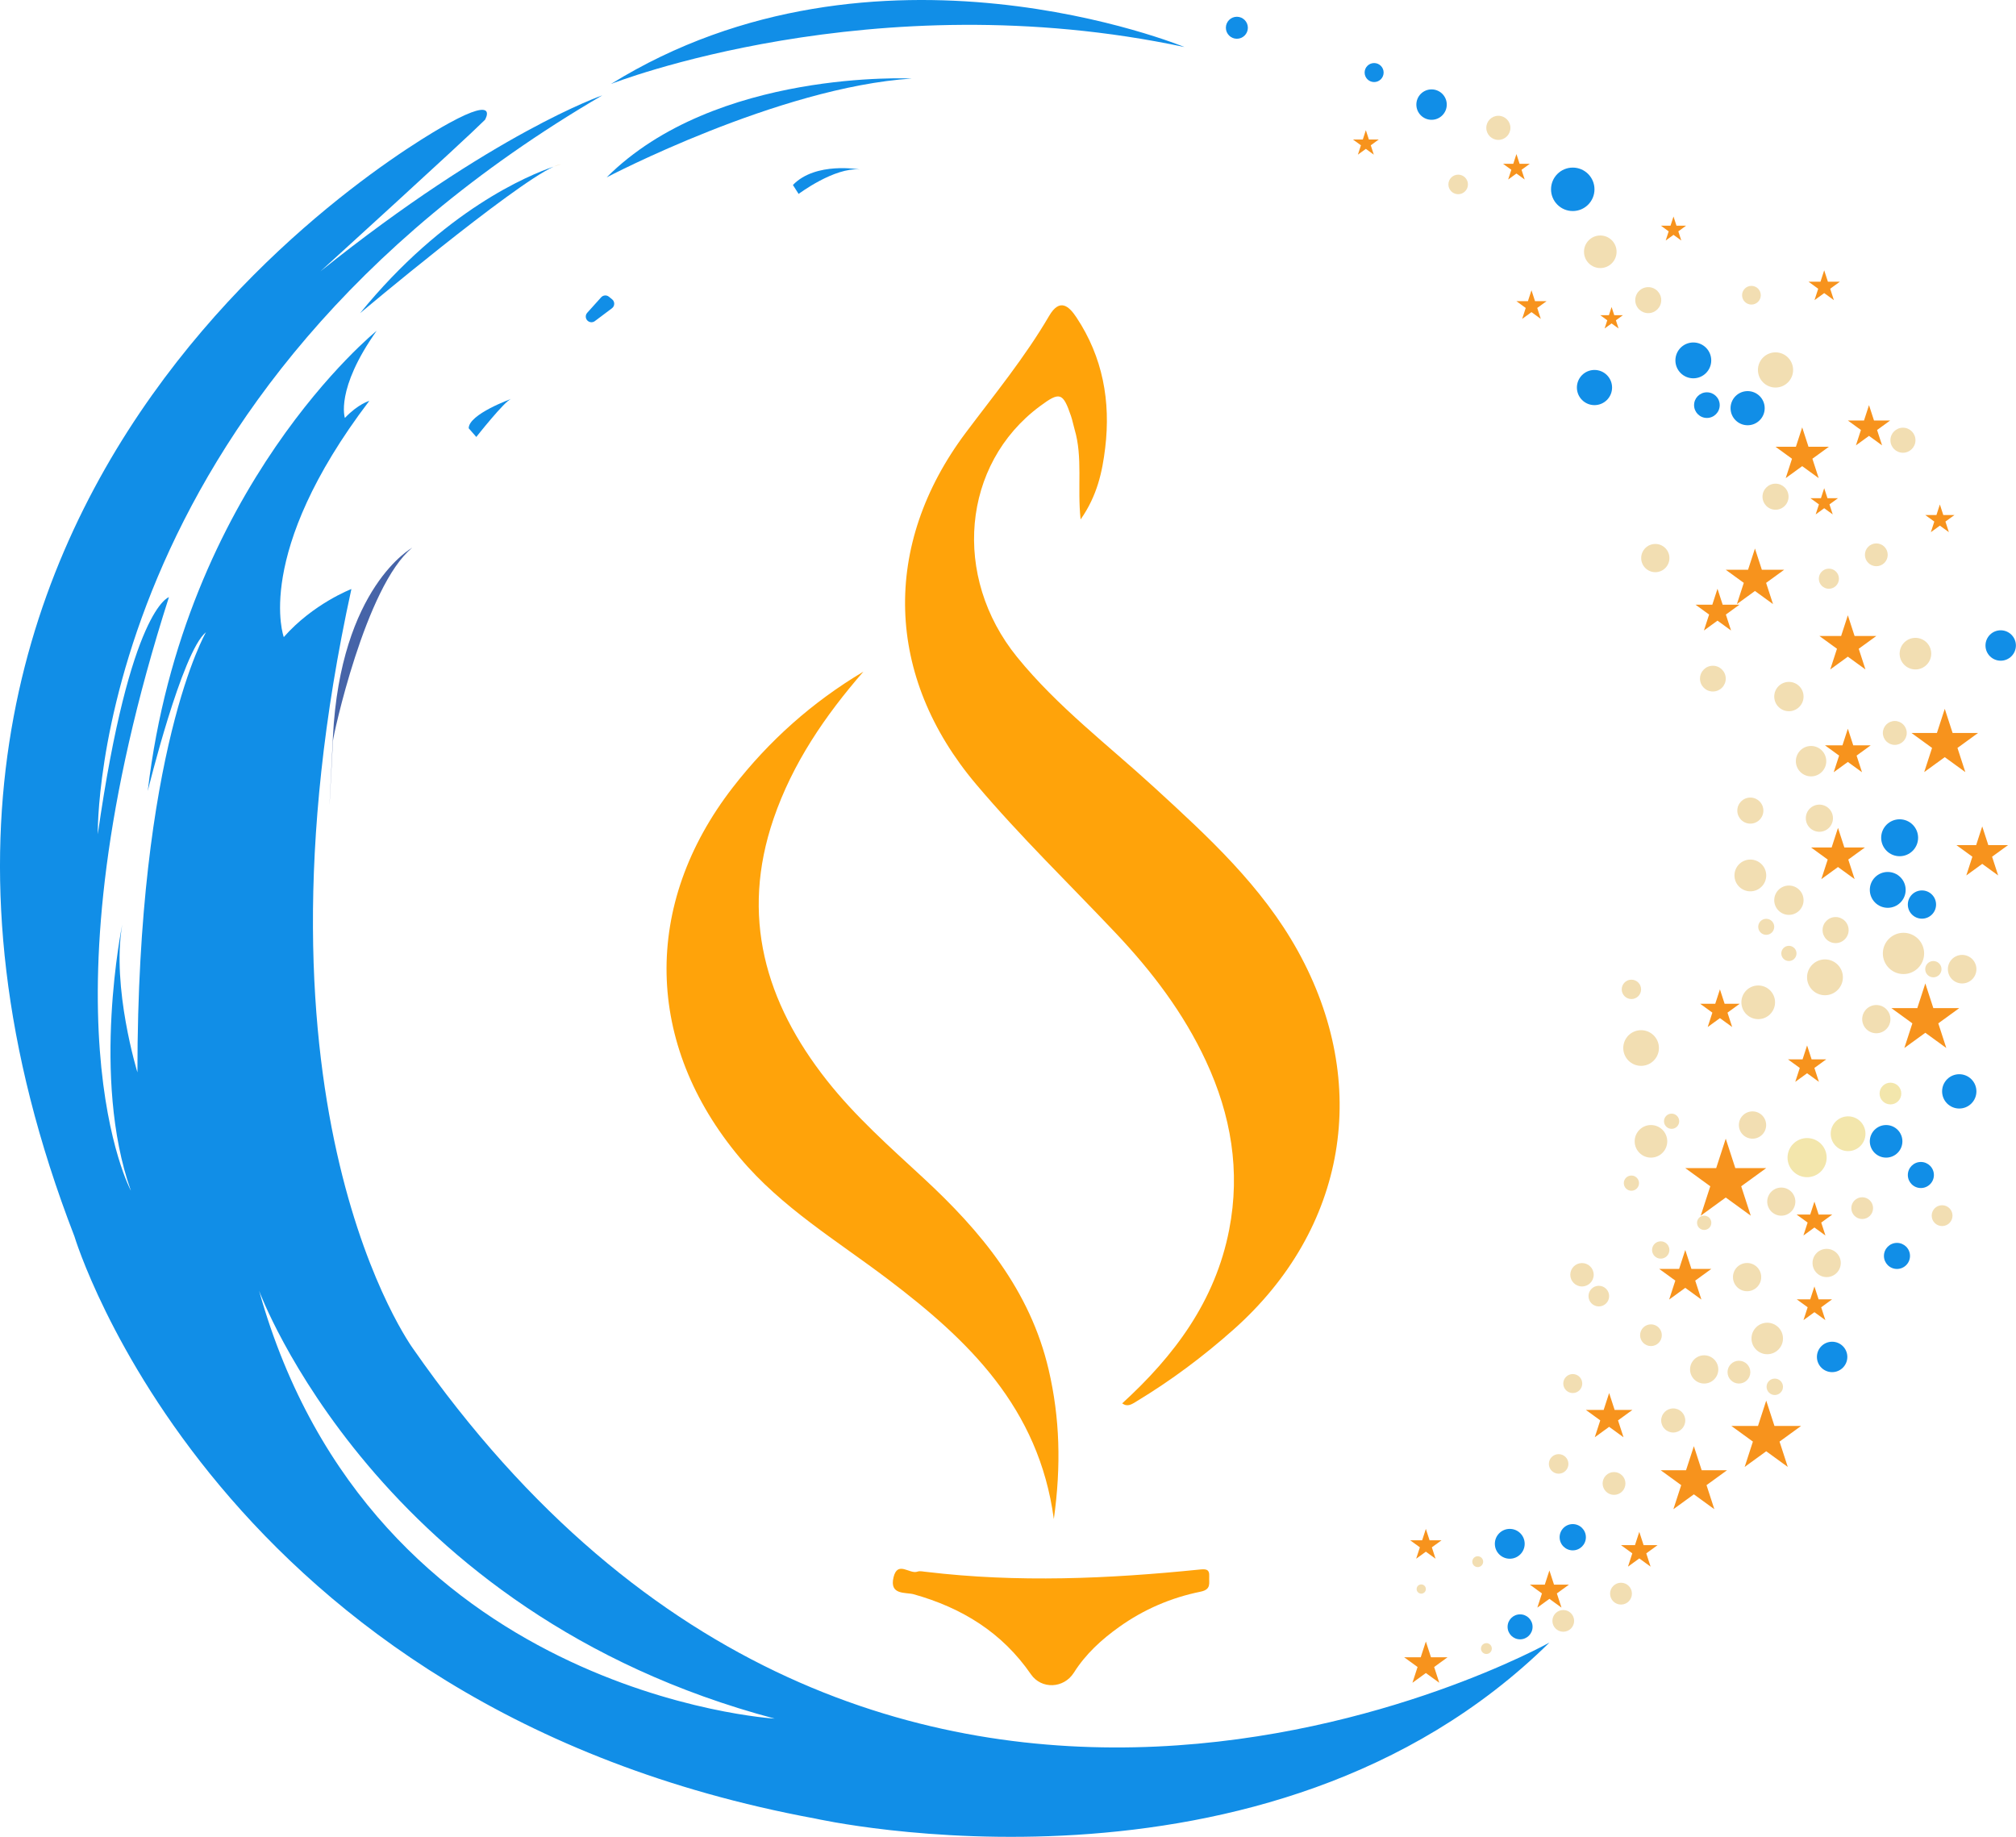 <?xml version="1.0" encoding="UTF-8" standalone="no"?><!DOCTYPE svg PUBLIC "-//W3C//DTD SVG 1.1//EN" "http://www.w3.org/Graphics/SVG/1.1/DTD/svg11.dtd"><svg width="100%" height="100%" viewBox="0 0 3270 2980" version="1.1" xmlns="http://www.w3.org/2000/svg" xmlns:xlink="http://www.w3.org/1999/xlink" xml:space="preserve" xmlns:serif="http://www.serif.com/" style="fill-rule:evenodd;clip-rule:evenodd;stroke-linejoin:round;stroke-miterlimit:2;"><g id="Layer-1" serif:id="Layer 1"><path d="M1256.59,2787.61c0,0 -653.111,-38.755 -836.367,-694.128c0,0 191.411,523.089 836.367,694.128m65.65,162.078c0,-0 732.883,165.605 1190.94,-285.4c-0,-0 -1087,608.494 -1842.79,-476.206c0,0 -285.4,-387.05 -100.417,-1232.69c0,0 -62.1,23.784 -109.666,77.962c-0,-0 -50.211,-134.778 138.733,-383.184c0,0 -18.494,5.289 -39.639,27.75c0,0 -15.855,-46.244 51.533,-141.378c0,0 -313.15,252.367 -371.288,746.539c-0,0 55.494,-226.605 94.472,-257.655c-0,-0 -111.211,190.705 -111.211,713.944c-0,0 -42.278,-137.416 -24.661,-239.594c-0,-0 -51.089,248.405 14.094,431.622c0,-0 -155.033,-286.283 61.661,-962.789c0,0 -62.95,17.178 -115.378,384.5c0,0 -14.111,-712.183 818.311,-1198.43c0,0 -177.055,60.778 -457.172,285.4c0,0 232.55,-211.405 266.906,-245.761c-0,0 23.783,-39.639 -58.139,5.284c-0,-0 -1083.47,576.094 -607.8,1805.79c-0,0 229.028,764.6 1201.51,944.295" style="fill:#118ee7;fill-rule:nonzero;"/><path d="M540.02,1202.04c0,-7.045 52.85,-251.928 128.606,-313.589c-0,-0 -116.272,63.422 -128.606,306.544c-12.333,243.117 0,7.045 0,7.045" style="fill:#4664a8;fill-rule:nonzero;"/><path d="M772.571,708.755c-0,0 45.805,-58.139 56.378,-61.661c-0,0 -68.711,24.667 -68.711,47.567l12.333,14.094Z" style="fill:#118ee7;fill-rule:nonzero;"/><path d="M898.004,270.305c7.734,-2.644 11.984,-3.75 11.984,-3.75c-2.839,0.128 -6.923,1.456 -11.984,3.75" style="fill:#f2deb2;fill-rule:nonzero;"/><path d="M584.065,507.916c-0,-0 246.761,-207.156 313.939,-237.611c-40.523,13.85 -177.828,70.433 -313.939,237.611" style="fill:#118ee7;fill-rule:nonzero;"/><path d="M1921.23,76.289c0,-0 -500.172,-206.456 -930.2,59.9c0,-0 424.578,-167.367 930.2,-59.9" style="fill:#118ee7;fill-rule:nonzero;"/><path d="M983.98,287.698c0,-0 278.356,-146.222 495.05,-160.317c0,0 -318.877,-15.855 -495.05,160.317" style="fill:#118ee7;fill-rule:nonzero;"/><path d="M1394.47,274.925c0,0 -71.35,-13.211 -108.344,25.106l9.244,14.533c0,0 58.139,-43.6 99.1,-39.639" style="fill:#118ee7;fill-rule:nonzero;"/><path d="M952.491,507.326c-3.805,4.228 -2.9,10.861 1.9,13.911c3.228,2.056 7.389,1.895 10.456,-0.4l27.767,-20.827c4.789,-3.589 4.927,-10.723 0.283,-14.495l-5.211,-4.239c-3.806,-3.089 -9.361,-2.655 -12.639,0.989l-22.556,25.061Z" style="fill:#118ee7;fill-rule:nonzero;"/><path d="M2459.68,488.529l15.095,10.966l-5.767,17.745l15.095,-10.967l15.1,10.967l-5.767,-17.745l15.094,-10.966l-18.661,-0l-5.766,-17.745l-5.761,17.745l-18.662,-0Z" style="fill:#f7931d;fill-rule:nonzero;"/><path d="M2614.03,497.979l-4.323,13.311l-14,-0l11.323,8.227l-4.323,13.312l11.323,-8.228l11.322,8.228l-4.322,-13.312l11.322,-8.227l-13.995,-0l-4.327,-13.311Z" style="fill:#f7931d;fill-rule:nonzero;"/><path d="M2701.81,390.104l12.645,-9.183l12.639,9.183l-4.828,-14.861l12.644,-9.189l-15.627,0l-4.828,-14.861l-4.833,14.861l-15.628,0l12.644,9.189l-4.828,14.861Z" style="fill:#f7931d;fill-rule:nonzero;"/><path d="M2943.17,486.839l15.728,-11.428l15.722,11.428l-6.006,-18.489l15.728,-11.423l-19.439,0l-6.005,-18.488l-6.012,18.488l-19.433,0l15.722,11.423l-6.005,18.489Z" style="fill:#f7931d;fill-rule:nonzero;"/><path d="M2906.69,744.076l-10.217,31.439l26.75,-19.428l26.745,19.428l-10.217,-31.439l26.744,-19.433l-33.061,-0l-10.211,-31.444l-10.217,31.444l-33.061,-0l26.745,19.433Z" style="fill:#f7931d;fill-rule:nonzero;"/><path d="M2958.9,791.815l-5.283,16.256l-17.089,-0l13.827,10.044l-5.283,16.256l13.828,-10.045l13.828,10.045l-5.284,-16.256l13.828,-10.044l-17.089,-0l-5.283,-16.256Z" style="fill:#f7931d;fill-rule:nonzero;"/><path d="M3010.36,722.385l21.205,-15.406l21.2,15.406l-8.1,-24.928l21.206,-15.4l-26.206,-0l-8.1,-24.928l-8.1,24.928l-26.211,-0l21.206,15.4l-8.1,24.928Z" style="fill:#f7931d;fill-rule:nonzero;"/><path d="M2777.4,980.832l-27.189,0l21.994,15.978l-8.4,25.861l21.995,-15.983l21.994,15.983l-8.4,-25.861l21.995,-15.978l-27.189,0l-8.4,-25.855l-8.4,25.855Z" style="fill:#f7931d;fill-rule:nonzero;"/><path d="M2817.3,979.845l29.283,-21.272l29.278,21.272l-11.184,-34.422l29.278,-21.272l-36.189,-0l-11.183,-34.422l-11.189,34.422l-36.189,-0l29.278,21.272l-11.183,34.422Z" style="fill:#f7931d;fill-rule:nonzero;"/><path d="M2979.62,1052.3l-10.9,33.55l28.538,-20.734l28.534,20.734l-10.9,-33.55l28.539,-20.734l-35.273,0l-10.9,-33.55l-10.9,33.55l-35.277,0l28.539,20.734Z" style="fill:#f7931d;fill-rule:nonzero;"/><path d="M3131.93,863.172l14.594,-10.6l14.589,10.6l-5.572,-17.156l14.589,-10.6l-18.034,0l-5.572,-17.155l-5.578,17.155l-18.033,0l14.589,10.6l-5.572,17.156Z" style="fill:#f7931d;fill-rule:nonzero;"/><path d="M2997.26,1181.96l-8.761,26.961l-28.35,-0l22.933,16.667l-8.756,26.961l22.934,-16.661l22.939,16.661l-8.761,-26.961l22.933,-16.667l-28.35,-0l-8.761,-26.961Z" style="fill:#f7931d;fill-rule:nonzero;"/><path d="M3154.45,1149.73l-12.734,39.189l-41.205,-0l33.333,24.222l-12.733,39.189l33.339,-24.222l33.333,24.222l-12.733,-39.189l33.339,-24.222l-41.206,-0l-12.733,-39.189Z" style="fill:#f7931d;fill-rule:nonzero;"/><path d="M2991.58,1374.6l-10.311,-31.733l-10.311,31.733l-33.367,-0l26.994,19.611l-10.311,31.733l26.995,-19.611l26.994,19.611l-10.311,-31.733l26.995,-19.611l-33.367,-0Z" style="fill:#f7931d;fill-rule:nonzero;"/><path d="M3173.41,1370.82l25.845,18.778l-9.873,30.383l25.845,-18.778l25.844,18.778l-9.872,-30.383l25.844,-18.778l-31.944,-0l-9.872,-30.384l-9.872,30.384l-31.945,-0Z" style="fill:#f7931d;fill-rule:nonzero;"/><path d="M3135.91,1635.16l-12.994,-40l-13,40l-42.056,0l34.028,24.723l-13,39.994l34.028,-24.717l34.022,24.717l-12.995,-39.994l34.023,-24.723l-42.056,0Z" style="fill:#f7931d;fill-rule:nonzero;"/><path d="M2824.28,1924.14l40.578,-29.483l-50.156,-0l-15.5,-47.7l-15.5,47.7l-50.156,-0l40.578,29.483l-15.5,47.7l40.578,-29.478l40.578,29.478l-15.5,-47.7Z" style="fill:#f7931d;fill-rule:nonzero;"/><path d="M2943.04,1949.03l-6.822,20.994l-22.073,0l17.856,12.973l-6.817,20.994l17.856,-12.978l17.855,12.978l-6.816,-20.994l17.855,-12.973l-22.072,0l-6.822,-20.994Z" style="fill:#f7931d;fill-rule:nonzero;"/><path d="M2789.77,1604.75l-7.583,23.328l-24.528,0l19.844,14.422l-7.577,23.328l19.844,-14.417l19.845,14.417l-7.578,-23.328l19.844,-14.422l-24.528,0l-7.583,-23.328Z" style="fill:#f7931d;fill-rule:nonzero;"/><path d="M2938.47,1718.28l-7.327,-22.55l-7.328,22.55l-23.706,0l19.178,13.939l-7.328,22.545l19.184,-13.934l19.183,13.934l-7.328,-22.545l19.183,-13.939l-23.711,0Z" style="fill:#f7931d;fill-rule:nonzero;"/><path d="M2943.04,2128.36l17.744,12.894l-6.778,-20.861l17.745,-12.894l-21.933,-0l-6.778,-20.856l-6.778,20.856l-21.933,-0l17.744,12.894l-6.778,20.861l17.745,-12.894Z" style="fill:#f7931d;fill-rule:nonzero;"/><path d="M2733.55,2027.46l-9.978,30.711l-32.294,0l26.128,18.978l-9.978,30.717l26.122,-18.984l26.128,18.984l-9.984,-30.717l26.128,-18.978l-32.294,0l-9.978,-30.711Z" style="fill:#f7931d;fill-rule:nonzero;"/><path d="M2610.07,2314.32l23.311,16.939l-8.905,-27.406l23.317,-16.939l-28.817,0l-8.906,-27.405l-8.905,27.405l-28.817,0l23.317,16.939l-8.906,27.406l23.311,-16.939Z" style="fill:#f7931d;fill-rule:nonzero;"/><path d="M2760.17,2384.77l-12.689,-39.045l-12.683,39.045l-41.056,-0l33.211,24.133l-12.683,39.045l33.211,-24.134l33.217,24.134l-12.689,-39.045l33.217,-24.133l-41.056,-0Z" style="fill:#f7931d;fill-rule:nonzero;"/><path d="M2878.21,2312.88l-13.35,-41.089l-13.35,41.089l-43.206,0l34.95,25.395l-13.35,41.089l34.956,-25.395l34.95,25.395l-13.35,-41.089l34.955,-25.395l-43.205,0Z" style="fill:#f7931d;fill-rule:nonzero;"/><path d="M2665.96,2506.23l-7,-21.55l-7,21.55l-22.661,-0l18.333,13.316l-7.006,21.55l18.334,-13.316l18.328,13.316l-7,-21.55l18.327,-13.316l-22.655,-0Z" style="fill:#f7931d;fill-rule:nonzero;"/><path d="M2291.02,2729.48l21.761,-15.811l21.761,15.811l-8.311,-25.583l21.756,-15.806l-26.895,-0l-8.311,-25.583l-8.311,25.583l-26.9,-0l21.761,15.806l-8.311,25.583Z" style="fill:#f7931d;fill-rule:nonzero;"/><path d="M2297.05,2528.26l15.728,-11.428l15.722,11.428l-6.005,-18.489l15.727,-11.422l-19.438,0l-6.006,-18.489l-6.006,18.489l-19.438,0l15.722,11.422l-6.006,18.489Z" style="fill:#f7931d;fill-rule:nonzero;"/><path d="M2513.17,2593.33l19.572,14.223l-7.477,-23.011l19.572,-14.223l-24.189,0l-7.478,-23.005l-7.478,23.005l-24.188,0l19.572,14.223l-7.478,23.011l19.572,-14.223Z" style="fill:#f7931d;fill-rule:nonzero;"/><path d="M2451.4,275.415l-5.122,15.756l13.405,-9.739l13.406,9.739l-5.122,-15.756l13.405,-9.739l-16.566,0l-5.123,-15.755l-5.122,15.755l-16.567,0l13.406,9.739Z" style="fill:#f7931d;fill-rule:nonzero;"/><path d="M2202.53,250.846l12.906,-9.372l12.905,9.372l-4.927,-15.172l12.9,-9.373l-15.95,0l-4.928,-15.172l-4.928,15.172l-15.95,0l12.9,9.373l-4.928,15.172Z" style="fill:#f7931d;fill-rule:nonzero;"/><path d="M2006.23,62.856c9.85,-0 17.839,-7.989 17.839,-17.839c-0,-9.85 -7.989,-17.839 -17.839,-17.839c-9.85,-0 -17.839,7.989 -17.839,17.839c0,9.85 7.989,17.839 17.839,17.839" style="fill:#118ee7;fill-rule:nonzero;"/><path d="M2228.87,133.105c8.511,0 15.417,-6.9 15.417,-15.416c-0,-8.512 -6.906,-15.417 -15.417,-15.417c-8.511,-0 -15.417,6.905 -15.417,15.417c0,8.516 6.906,15.416 15.417,15.416" style="fill:#118ee7;fill-rule:nonzero;"/><path d="M2322.03,194.326c13.623,-0 24.661,-11.045 24.661,-24.667c0,-13.617 -11.038,-24.661 -24.661,-24.661c-13.622,-0 -24.666,11.044 -24.666,24.661c-0,13.622 11.044,24.667 24.666,24.667" style="fill:#118ee7;fill-rule:nonzero;"/><path d="M2430.37,226.918c10.806,-0 19.567,-8.761 19.567,-19.561c-0,-10.806 -8.761,-19.567 -19.567,-19.567c-10.806,0 -19.561,8.761 -19.561,19.567c-0,10.8 8.755,19.561 19.561,19.561" style="fill:#f2deb2;fill-rule:nonzero;"/><path d="M2365.19,315.005c8.755,0 15.855,-7.1 15.855,-15.855c0,-8.756 -7.1,-15.856 -15.855,-15.856c-8.756,0 -15.856,7.1 -15.856,15.856c0,8.755 7.1,15.855 15.856,15.855" style="fill:#f2deb2;fill-rule:nonzero;"/><path d="M2551.05,342.312c19.462,0 35.234,-15.777 35.234,-35.233c-0,-19.461 -15.772,-35.239 -35.234,-35.239c-19.461,0 -35.233,15.778 -35.233,35.239c0,19.456 15.772,35.233 35.233,35.233" style="fill:#118ee7;fill-rule:nonzero;"/><path d="M2569.29,408.378c-0,14.594 11.833,26.428 26.427,26.428c14.595,-0 26.423,-11.834 26.423,-26.428c-0,-14.594 -11.828,-26.428 -26.423,-26.428c-14.594,0 -26.427,11.834 -26.427,26.428" style="fill:#f2deb2;fill-rule:nonzero;"/><path d="M2673.49,507.916c11.639,-0 21.078,-9.439 21.078,-21.078c-0,-11.639 -9.439,-21.078 -21.078,-21.078c-11.639,0 -21.078,9.439 -21.078,21.078c0,11.639 9.439,21.078 21.078,21.078" style="fill:#f2deb2;fill-rule:nonzero;"/><path d="M2586.29,600.064c-15.755,-0 -28.533,12.772 -28.533,28.533c0,15.755 12.778,28.528 28.533,28.528c15.756,-0 28.534,-12.773 28.534,-28.528c-0,-15.761 -12.778,-28.533 -28.534,-28.533" style="fill:#118ee7;fill-rule:nonzero;"/><path d="M2684.95,882.287c-12.65,-0 -22.9,10.255 -22.9,22.9c-0,12.65 10.25,22.905 22.9,22.905c12.65,0 22.9,-10.255 22.9,-22.905c-0,-12.645 -10.25,-22.9 -22.9,-22.9" style="fill:#f2deb2;fill-rule:nonzero;"/><path d="M2717.54,584.552c0,16.055 13.017,29.067 29.067,29.067c16.056,-0 29.072,-13.012 29.072,-29.067c0,-16.056 -13.016,-29.067 -29.072,-29.067c-16.05,0 -29.067,13.011 -29.067,29.067" style="fill:#118ee7;fill-rule:nonzero;"/><path d="M2747.83,657.127c0,11.489 9.311,20.795 20.795,20.795c11.489,-0 20.8,-9.306 20.8,-20.795c-0,-11.483 -9.311,-20.794 -20.8,-20.794c-11.484,-0 -20.795,9.311 -20.795,20.794" style="fill:#118ee7;fill-rule:nonzero;"/><path d="M2834.69,689.756c15.289,0 27.689,-12.394 27.689,-27.689c0,-15.288 -12.4,-27.683 -27.689,-27.683c-15.289,0 -27.689,12.395 -27.689,27.683c0,15.295 12.4,27.689 27.689,27.689" style="fill:#118ee7;fill-rule:nonzero;"/><path d="M2879.94,628.596c15.756,-0 28.534,-12.772 28.534,-28.534c-0,-15.755 -12.778,-28.533 -28.534,-28.533c-15.755,0 -28.533,12.778 -28.533,28.533c-0,15.762 12.778,28.534 28.533,28.534" style="fill:#f2deb2;fill-rule:nonzero;"/><path d="M2840.86,494.012c8.378,0 15.167,-6.788 15.167,-15.166c-0,-8.372 -6.789,-15.161 -15.167,-15.161c-8.378,-0 -15.166,6.789 -15.166,15.161c-0,8.378 6.788,15.166 15.166,15.166" style="fill:#f2deb2;fill-rule:nonzero;"/><path d="M2879.94,784.511c-11.678,-0 -21.139,9.466 -21.139,21.139c0,11.677 9.461,21.144 21.139,21.144c11.678,0 21.139,-9.467 21.139,-21.144c0,-11.673 -9.461,-21.139 -21.139,-21.139" style="fill:#f2deb2;fill-rule:nonzero;"/><path d="M3086.62,734.36c11.222,-0 20.316,-9.095 20.316,-20.317c0,-11.222 -9.094,-20.322 -20.316,-20.322c-11.223,-0 -20.323,9.1 -20.323,20.322c0,11.222 9.1,20.317 20.323,20.317" style="fill:#f2deb2;fill-rule:nonzero;"/><path d="M3043.43,881.406c-10.216,0 -18.5,8.284 -18.5,18.5c0,10.217 8.284,18.495 18.5,18.495c10.217,-0 18.5,-8.278 18.5,-18.495c0,-10.216 -8.283,-18.5 -18.5,-18.5" style="fill:#f2deb2;fill-rule:nonzero;"/><path d="M2950.18,938.664c0,9.011 7.306,16.311 16.317,16.311c9.005,-0 16.311,-7.3 16.311,-16.311c-0,-9.012 -7.306,-16.317 -16.311,-16.317c-9.011,-0 -16.317,7.305 -16.317,16.317" style="fill:#f2deb2;fill-rule:nonzero;"/><path d="M2778.32,1079.85c-11.538,-0 -20.888,9.356 -20.888,20.889c-0,11.539 9.35,20.889 20.888,20.889c11.539,-0 20.889,-9.35 20.889,-20.889c0,-11.533 -9.35,-20.889 -20.889,-20.889" style="fill:#f2deb2;fill-rule:nonzero;"/><path d="M2877.86,1129.81c0,13.134 10.65,23.784 23.784,23.784c13.133,-0 23.783,-10.65 23.783,-23.784c0,-13.133 -10.65,-23.783 -23.783,-23.783c-13.134,0 -23.784,10.65 -23.784,23.783" style="fill:#f2deb2;fill-rule:nonzero;"/><path d="M3106.88,1085.85c14.15,0 25.622,-11.472 25.622,-25.628c0,-14.15 -11.472,-25.622 -25.622,-25.622c-14.15,0 -25.622,11.472 -25.622,25.622c-0,14.156 11.472,25.628 25.622,25.628" style="fill:#f2deb2;fill-rule:nonzero;"/><path d="M3245.18,1071.67c13.622,-0 24.661,-11.045 24.661,-24.667c0,-13.617 -11.039,-24.661 -24.661,-24.661c-13.622,-0 -24.666,11.044 -24.666,24.661c-0,13.622 11.044,24.667 24.666,24.667" style="fill:#118ee7;fill-rule:nonzero;"/><path d="M3054.03,1188.83c0,10.706 8.678,19.378 19.378,19.378c10.706,-0 19.378,-8.672 19.378,-19.378c-0,-10.705 -8.672,-19.378 -19.378,-19.378c-10.7,0 -19.378,8.673 -19.378,19.378" style="fill:#f2deb2;fill-rule:nonzero;"/><path d="M2912.93,1234.63c0,13.622 11.044,24.667 24.667,24.667c13.622,-0 24.661,-11.045 24.661,-24.667c-0,-13.622 -11.039,-24.661 -24.661,-24.661c-13.623,0 -24.667,11.039 -24.667,24.661" style="fill:#f2deb2;fill-rule:nonzero;"/><path d="M2839.1,1335.94c11.678,0 21.139,-9.466 21.139,-21.139c-0,-11.677 -9.461,-21.144 -21.139,-21.144c-11.678,-0 -21.139,9.467 -21.139,21.144c0,11.673 9.461,21.139 21.139,21.139" style="fill:#f2deb2;fill-rule:nonzero;"/><path d="M2951.09,1349.15c12.161,0 22.022,-9.861 22.022,-22.022c0,-12.161 -9.861,-22.022 -22.022,-22.022c-12.161,-0 -22.022,9.861 -22.022,22.022c-0,12.161 9.861,22.022 22.022,22.022" style="fill:#f2deb2;fill-rule:nonzero;"/><path d="M3081.26,1328.89c-16.539,0 -29.95,13.411 -29.95,29.95c-0,16.539 13.411,29.95 29.95,29.95c16.538,0 29.95,-13.411 29.95,-29.95c-0,-16.539 -13.412,-29.95 -29.95,-29.95" style="fill:#118ee7;fill-rule:nonzero;"/><path d="M3032.89,1443.4c0,16.056 13.017,29.067 29.067,29.067c16.055,0 29.072,-13.011 29.072,-29.067c0,-16.055 -13.017,-29.066 -29.072,-29.066c-16.05,-0 -29.067,13.011 -29.067,29.066" style="fill:#118ee7;fill-rule:nonzero;"/><path d="M3117.45,1444.28c-12.65,-0 -22.9,10.255 -22.9,22.9c0,12.65 10.25,22.905 22.9,22.905c12.65,0 22.9,-10.255 22.9,-22.905c0,-12.645 -10.25,-22.9 -22.9,-22.9" style="fill:#118ee7;fill-rule:nonzero;"/><path d="M2901.64,1483.92c13.134,0 23.784,-10.65 23.784,-23.783c-0,-13.133 -10.65,-23.783 -23.784,-23.783c-13.133,-0 -23.783,10.65 -23.783,23.783c-0,13.133 10.65,23.783 23.783,23.783" style="fill:#f2deb2;fill-rule:nonzero;"/><path d="M2839.1,1445.74c14.228,0 25.767,-11.533 25.767,-25.767c-0,-14.227 -11.539,-25.761 -25.767,-25.761c-14.228,0 -25.767,11.534 -25.767,25.761c0,14.234 11.539,25.767 25.767,25.767" style="fill:#f2deb2;fill-rule:nonzero;"/><path d="M2864.86,1490.31c-7.177,-0 -12.994,5.816 -12.994,12.994c0,7.178 5.817,12.994 12.994,12.994c7.178,0 12.995,-5.816 12.995,-12.994c-0,-7.178 -5.817,-12.994 -12.995,-12.994" style="fill:#f2deb2;fill-rule:nonzero;"/><path d="M2901.64,1534.13c-6.811,-0 -12.333,5.522 -12.333,12.333c-0,6.811 5.522,12.328 12.333,12.328c6.811,0 12.334,-5.517 12.334,-12.328c-0,-6.811 -5.523,-12.333 -12.334,-12.333" style="fill:#f2deb2;fill-rule:nonzero;"/><path d="M2998.53,1508.59c0,-11.677 -9.466,-21.138 -21.139,-21.138c-11.677,-0 -21.144,9.461 -21.144,21.138c0,11.678 9.467,21.139 21.144,21.139c11.673,0 21.139,-9.461 21.139,-21.139" style="fill:#f2deb2;fill-rule:nonzero;"/><path d="M3087.5,1579.94c18.489,-0 33.472,-14.989 33.472,-33.472c0,-18.489 -14.983,-33.472 -33.472,-33.472c-18.489,-0 -33.472,14.983 -33.472,33.472c-0,18.483 14.983,33.472 33.472,33.472" style="fill:#f2deb2;fill-rule:nonzero;"/><path d="M3182.64,1548.86c-12.789,-0 -23.156,10.366 -23.156,23.155c0,12.789 10.367,23.156 23.156,23.156c12.788,-0 23.155,-10.367 23.155,-23.156c0,-12.789 -10.367,-23.155 -23.155,-23.155" style="fill:#f2deb2;fill-rule:nonzero;"/><path d="M3135.95,1558.8c-7.3,-0 -13.211,5.917 -13.211,13.211c0,7.3 5.911,13.217 13.211,13.217c7.295,-0 13.212,-5.917 13.212,-13.217c-0,-7.294 -5.917,-13.211 -13.212,-13.211" style="fill:#f2deb2;fill-rule:nonzero;"/><path d="M2989.22,1585.22c-0,-16.056 -13.017,-29.067 -29.067,-29.067c-16.056,-0 -29.072,13.011 -29.072,29.067c-0,16.055 13.016,29.066 29.072,29.066c16.05,0 29.067,-13.011 29.067,-29.066" style="fill:#f2deb2;fill-rule:nonzero;"/><path d="M3043.43,1675.95c12.65,-0 22.906,-10.256 22.906,-22.906c-0,-12.644 -10.256,-22.9 -22.906,-22.9c-12.65,0 -22.9,10.256 -22.9,22.9c0,12.65 10.25,22.906 22.9,22.906" style="fill:#f2deb2;fill-rule:nonzero;"/><path d="M2851.87,1598.44c-15.083,-0 -27.305,12.228 -27.305,27.305c-0,15.084 12.222,27.311 27.305,27.311c15.083,0 27.306,-12.227 27.306,-27.311c-0,-15.077 -12.223,-27.305 -27.306,-27.305" style="fill:#f2deb2;fill-rule:nonzero;"/><path d="M2646.19,1620.46c8.672,-0 15.705,-7.033 15.705,-15.706c0,-8.677 -7.033,-15.705 -15.705,-15.705c-8.672,-0 -15.706,7.028 -15.706,15.705c0,8.673 7.034,15.706 15.706,15.706" style="fill:#f2deb2;fill-rule:nonzero;"/><path d="M2632.97,1699.88c0,15.973 12.95,28.923 28.922,28.923c15.978,-0 28.928,-12.95 28.928,-28.923c0,-15.972 -12.95,-28.922 -28.928,-28.922c-15.972,0 -28.922,12.95 -28.922,28.922" style="fill:#f2deb2;fill-rule:nonzero;"/><path d="M2677.9,1877.67c14.594,-0 26.427,-11.833 26.427,-26.428c0,-14.594 -11.833,-26.422 -26.427,-26.422c-14.595,-0 -26.428,11.828 -26.428,26.422c-0,14.595 11.833,26.428 26.428,26.428" style="fill:#f2deb2;fill-rule:nonzero;"/><path d="M2820.48,1824.82c0,12.228 9.911,22.133 22.139,22.133c12.222,0 22.133,-9.905 22.133,-22.133c0,-12.228 -9.911,-22.139 -22.133,-22.139c-12.228,-0 -22.139,9.911 -22.139,22.139" style="fill:#f2deb2;fill-rule:nonzero;"/><path d="M2931.15,1845.95c-17.522,-0 -31.728,14.205 -31.728,31.728c0,17.522 14.206,31.722 31.728,31.722c17.522,-0 31.728,-14.2 31.728,-31.722c-0,-17.523 -14.206,-31.728 -31.728,-31.728" style="fill:#f3e6ac;fill-rule:nonzero;"/><path d="M3025.84,1838.91c0,-15.567 -12.617,-28.189 -28.189,-28.189c-15.567,0 -28.189,12.622 -28.189,28.189c0,15.567 12.622,28.189 28.189,28.189c15.572,-0 28.189,-12.622 28.189,-28.189" style="fill:#f3e6ac;fill-rule:nonzero;"/><path d="M3059.32,1877.67c14.595,-0 26.428,-11.833 26.428,-26.428c0,-14.594 -11.833,-26.422 -26.428,-26.422c-14.594,-0 -26.427,11.828 -26.427,26.422c-0,14.595 11.833,26.428 26.427,26.428" style="fill:#118ee7;fill-rule:nonzero;"/><path d="M3066.34,1791.35c9.727,0 17.616,-7.888 17.616,-17.616c0,-9.734 -7.889,-17.617 -17.616,-17.617c-9.728,0 -17.617,7.883 -17.617,17.617c-0,9.728 7.889,17.616 17.617,17.616" style="fill:#f3e6ac;fill-rule:nonzero;"/><path d="M3205.79,1770.21c0,-15.367 -12.461,-27.828 -27.828,-27.828c-15.366,-0 -27.828,12.461 -27.828,27.828c0,15.366 12.462,27.828 27.828,27.828c15.367,-0 27.828,-12.462 27.828,-27.828" style="fill:#118ee7;fill-rule:nonzero;"/><path d="M3115.69,1927c11.678,0 21.139,-9.466 21.139,-21.139c-0,-11.677 -9.461,-21.144 -21.139,-21.144c-11.678,-0 -21.139,9.467 -21.139,21.144c0,11.673 9.461,21.139 21.139,21.139" style="fill:#118ee7;fill-rule:nonzero;"/><path d="M3020.53,1977.24c9.744,-0 17.644,-7.9 17.644,-17.645c0,-9.739 -7.9,-17.639 -17.644,-17.639c-9.744,0 -17.644,7.9 -17.644,17.639c-0,9.745 7.9,17.645 17.644,17.645" style="fill:#f2deb2;fill-rule:nonzero;"/><path d="M2912.11,1949.03c-0,-12.594 -10.211,-22.806 -22.806,-22.806c-12.594,0 -22.811,10.212 -22.811,22.806c0,12.594 10.217,22.806 22.811,22.806c12.595,-0 22.806,-10.212 22.806,-22.806" style="fill:#f2deb2;fill-rule:nonzero;"/><path d="M2633.85,1919.07c0,6.811 5.522,12.333 12.333,12.333c6.812,-0 12.334,-5.522 12.334,-12.333c-0,-6.812 -5.522,-12.334 -12.334,-12.334c-6.811,0 -12.333,5.522 -12.333,12.334" style="fill:#f2deb2;fill-rule:nonzero;"/><path d="M2711.37,1806.32c-6.811,-0 -12.333,5.522 -12.333,12.333c-0,6.811 5.522,12.328 12.333,12.328c6.811,-0 12.333,-5.517 12.333,-12.328c0,-6.811 -5.522,-12.333 -12.333,-12.333" style="fill:#f2deb2;fill-rule:nonzero;"/><path d="M2775.82,1983.38c0,-6.406 -5.194,-11.6 -11.6,-11.6c-6.405,-0 -11.6,5.194 -11.6,11.6c0,6.406 5.195,11.6 11.6,11.6c6.406,-0 11.6,-5.194 11.6,-11.6" style="fill:#f2deb2;fill-rule:nonzero;"/><path d="M2693.74,2041.52c7.761,0 14.056,-6.294 14.056,-14.055c-0,-7.761 -6.295,-14.056 -14.056,-14.056c-7.761,0 -14.055,6.295 -14.055,14.056c-0,7.761 6.294,14.055 14.055,14.055" style="fill:#f2deb2;fill-rule:nonzero;"/><path d="M2585.01,2067.66c0,-10.484 -8.5,-18.978 -18.977,-18.978c-10.484,-0 -18.984,8.494 -18.984,18.978c0,10.483 8.5,18.978 18.984,18.978c10.477,-0 18.977,-8.495 18.977,-18.978" style="fill:#f2deb2;fill-rule:nonzero;"/><path d="M2593.33,2085.56c-9.245,-0 -16.739,7.494 -16.739,16.738c-0,9.239 7.494,16.734 16.739,16.734c9.244,-0 16.739,-7.495 16.739,-16.734c-0,-9.244 -7.495,-16.738 -16.739,-16.738" style="fill:#f2deb2;fill-rule:nonzero;"/><path d="M2695.51,2165.72c0,-9.728 -7.889,-17.617 -17.616,-17.617c-9.728,0 -17.617,7.889 -17.617,17.617c0,9.728 7.889,17.617 17.617,17.617c9.727,-0 17.616,-7.889 17.616,-17.617" style="fill:#f2deb2;fill-rule:nonzero;"/><path d="M2856.72,2071.47c0,-12.65 -10.255,-22.9 -22.905,-22.9c-12.645,-0 -22.9,10.25 -22.9,22.9c-0,12.65 10.255,22.905 22.9,22.905c12.65,0 22.905,-10.255 22.905,-22.905" style="fill:#f2deb2;fill-rule:nonzero;"/><path d="M2939.97,2048.56c0,12.65 10.256,22.9 22.9,22.9c12.65,0 22.906,-10.25 22.906,-22.9c0,-12.65 -10.256,-22.905 -22.906,-22.905c-12.644,-0 -22.9,10.255 -22.9,22.905" style="fill:#f2deb2;fill-rule:nonzero;"/><path d="M3076.93,2058.25c11.677,0 21.138,-9.466 21.138,-21.139c0,-11.677 -9.461,-21.144 -21.138,-21.144c-11.678,-0 -21.139,9.467 -21.139,21.144c-0,11.673 9.461,21.139 21.139,21.139" style="fill:#118ee7;fill-rule:nonzero;"/><path d="M3150.14,1988.66c9.328,-0 16.883,-7.561 16.883,-16.883c0,-9.328 -7.555,-16.889 -16.883,-16.889c-9.328,-0 -16.883,7.561 -16.883,16.889c-0,9.322 7.555,16.883 16.883,16.883" style="fill:#f2deb2;fill-rule:nonzero;"/><path d="M2971.75,2225.62c13.622,-0 24.667,-11.045 24.667,-24.667c-0,-13.616 -11.045,-24.661 -24.667,-24.661c-13.622,0 -24.667,11.045 -24.667,24.661c0,13.622 11.045,24.667 24.667,24.667" style="fill:#118ee7;fill-rule:nonzero;"/><path d="M2866.5,2145.46c-14.106,-0 -25.545,11.439 -25.545,25.544c0,14.112 11.439,25.545 25.545,25.545c14.111,-0 25.544,-11.433 25.544,-25.545c0,-14.105 -11.433,-25.544 -25.544,-25.544" style="fill:#f2deb2;fill-rule:nonzero;"/><path d="M2865.43,2249.4c0,7.35 5.961,13.311 13.311,13.311c7.35,-0 13.306,-5.961 13.306,-13.311c-0,-7.35 -5.956,-13.311 -13.306,-13.311c-7.35,-0 -13.311,5.961 -13.311,13.311" style="fill:#f2deb2;fill-rule:nonzero;"/><path d="M2820.6,2244.12c10.216,-0 18.5,-8.284 18.5,-18.5c-0,-10.217 -8.284,-18.495 -18.5,-18.495c-10.217,0 -18.5,8.278 -18.5,18.495c-0,10.216 8.283,18.5 18.5,18.5" style="fill:#f2deb2;fill-rule:nonzero;"/><path d="M2741.32,2221.21c0,12.65 10.256,22.906 22.9,22.906c12.65,-0 22.906,-10.256 22.906,-22.906c-0,-12.65 -10.256,-22.905 -22.906,-22.905c-12.644,-0 -22.9,10.255 -22.9,22.905" style="fill:#f2deb2;fill-rule:nonzero;"/><path d="M2694.47,2304.01c0,10.789 8.75,19.539 19.539,19.539c10.789,-0 19.539,-8.75 19.539,-19.539c0,-10.789 -8.75,-19.539 -19.539,-19.539c-10.789,-0 -19.539,8.75 -19.539,19.539" style="fill:#f2deb2;fill-rule:nonzero;"/><path d="M2566.45,2244.12c0,-8.5 -6.894,-15.395 -15.394,-15.395c-8.5,0 -15.395,6.895 -15.395,15.395c0,8.5 6.895,15.394 15.395,15.394c8.5,0 15.394,-6.894 15.394,-15.394" style="fill:#f2deb2;fill-rule:nonzero;"/><path d="M2528.15,2390.34c8.756,0 15.856,-7.1 15.856,-15.855c-0,-8.756 -7.1,-15.856 -15.856,-15.856c-8.755,0 -15.855,7.1 -15.855,15.856c-0,8.755 7.1,15.855 15.855,15.855" style="fill:#f2deb2;fill-rule:nonzero;"/><path d="M2618,2424.69c10.216,0 18.5,-8.283 18.5,-18.5c-0,-10.211 -8.284,-18.494 -18.5,-18.494c-10.217,-0 -18.5,8.283 -18.5,18.494c-0,10.217 8.283,18.5 18.5,18.5" style="fill:#f2deb2;fill-rule:nonzero;"/><path d="M2572.35,2493.4c-0,-11.761 -9.534,-21.3 -21.3,-21.3c-11.761,-0 -21.295,9.539 -21.295,21.3c0,11.761 9.534,21.3 21.295,21.3c11.766,-0 21.3,-9.539 21.3,-21.3" style="fill:#118ee7;fill-rule:nonzero;"/><path d="M2473.07,2504.06c0,-13.367 -10.833,-24.2 -24.2,-24.2c-13.366,-0 -24.2,10.833 -24.2,24.2c0,13.366 10.834,24.2 24.2,24.2c13.367,-0 24.2,-10.834 24.2,-24.2" style="fill:#118ee7;fill-rule:nonzero;"/><path d="M2396.9,2541.85c4.866,-0 8.811,-3.945 8.811,-8.811c-0,-4.861 -3.945,-8.806 -8.811,-8.806c-4.867,0 -8.811,3.945 -8.811,8.806c-0,4.866 3.944,8.811 8.811,8.811" style="fill:#f2deb2;fill-rule:nonzero;"/><path d="M2297.8,2577.43c0,4.133 3.356,7.489 7.489,7.489c4.134,-0 7.484,-3.356 7.484,-7.489c-0,-4.133 -3.35,-7.489 -7.484,-7.489c-4.133,0 -7.489,3.356 -7.489,7.489" style="fill:#f2deb2;fill-rule:nonzero;"/><path d="M2402.18,2673.98c-0,4.867 3.944,8.811 8.811,8.811c4.861,0 8.805,-3.944 8.805,-8.811c0,-4.866 -3.944,-8.811 -8.805,-8.811c-4.867,0 -8.811,3.945 -8.811,8.811" style="fill:#f2deb2;fill-rule:nonzero;"/><path d="M2465.61,2659.01c11.188,0 20.261,-9.072 20.261,-20.261c-0,-11.189 -9.073,-20.261 -20.261,-20.261c-11.189,0 -20.262,9.072 -20.262,20.261c0,11.189 9.073,20.261 20.262,20.261" style="fill:#118ee7;fill-rule:nonzero;"/><path d="M2535.66,2646.68c9.727,-0 17.616,-7.889 17.616,-17.617c0,-9.733 -7.889,-17.617 -17.616,-17.617c-9.728,0 -17.617,7.884 -17.617,17.617c0,9.728 7.889,17.617 17.617,17.617" style="fill:#f2deb2;fill-rule:nonzero;"/><path d="M2629.3,2602.63c9.784,-0 17.712,-7.934 17.712,-17.717c-0,-9.783 -7.928,-17.711 -17.712,-17.711c-9.783,-0 -17.716,7.928 -17.716,17.711c-0,9.783 7.933,17.717 17.716,17.717" style="fill:#f2deb2;fill-rule:nonzero;"/><path d="M1649.75,1065.75c-105.961,-130.539 -89.378,-312.839 36.611,-406.573c32.683,-24.316 37.683,-22.827 50.839,15.65c2.4,7.011 3.683,14.4 5.789,21.528c13.528,45.772 4.222,93.35 9.767,146.233c26.983,-38.605 35.2,-77.088 39.905,-116.122c9.111,-75.65 -3.928,-147.189 -46.528,-211.489c-12.244,-18.489 -27.189,-32.1 -44.466,-2.533c-39.234,67.161 -88.561,127.244 -135.067,189.25c-137.083,182.778 -130.856,395.683 16.606,570.3c71.35,84.489 150.761,161.317 226.588,241.55c58.717,62.139 110.023,129.506 146.345,207.622c40.672,87.478 56.139,178.206 37.594,273.567c-22.466,115.55 -88.789,204.294 -173.544,281.561c9.022,6.406 15.661,1.333 23.567,-3.444c55.877,-33.767 107.816,-72.617 156.672,-115.967c184.155,-163.406 223.878,-399.311 104.639,-614.533c-58.295,-105.217 -145.017,-184.6 -231.873,-264.289c-75.722,-69.467 -158.177,-131.906 -223.444,-212.311" style="fill:#ffa30a;fill-rule:nonzero;"/><path d="M1188.72,1277.04c-147.5,190.234 -142.945,416.734 11.311,600.8c67.816,80.928 157.661,134.522 240.361,197.195c129.672,98.255 244.589,207.711 268.955,388.927c12.095,-86.811 9.706,-164.472 -8.355,-242.083c-30.045,-129.083 -109.856,-224.85 -203.906,-311.744c-54.355,-50.223 -109.827,-99.339 -155.933,-157.784c-100.178,-126.989 -140.378,-266.677 -86.428,-424.322c30.745,-89.844 83.478,-167.1 145.695,-238.589c-82.689,49.206 -153.017,111.917 -211.7,187.6" style="fill:#ffa30a;fill-rule:nonzero;"/><path d="M1482.19,2585.95c78.25,21.995 143.278,61.989 190.023,129.8c16.927,24.556 53.222,23.267 69.633,-2.667c19.111,-30.205 44.5,-53.444 73.278,-74.022c40.1,-28.678 84.455,-47.644 132.272,-57.361c17.817,-3.622 13.367,-14.083 13.994,-24.394c0.784,-12.861 -5.916,-12.484 -16.427,-11.417c-147.15,14.928 -294.423,21.361 -441.873,3.767c-5,-0.256 -10.6,-2.095 -14.894,-0.478c-12.65,4.772 -32.139,-18.306 -38.811,9.017c-7.256,29.694 19.772,24.094 32.805,27.755" style="fill:#ffa30a;fill-rule:nonzero;"/></g></svg>